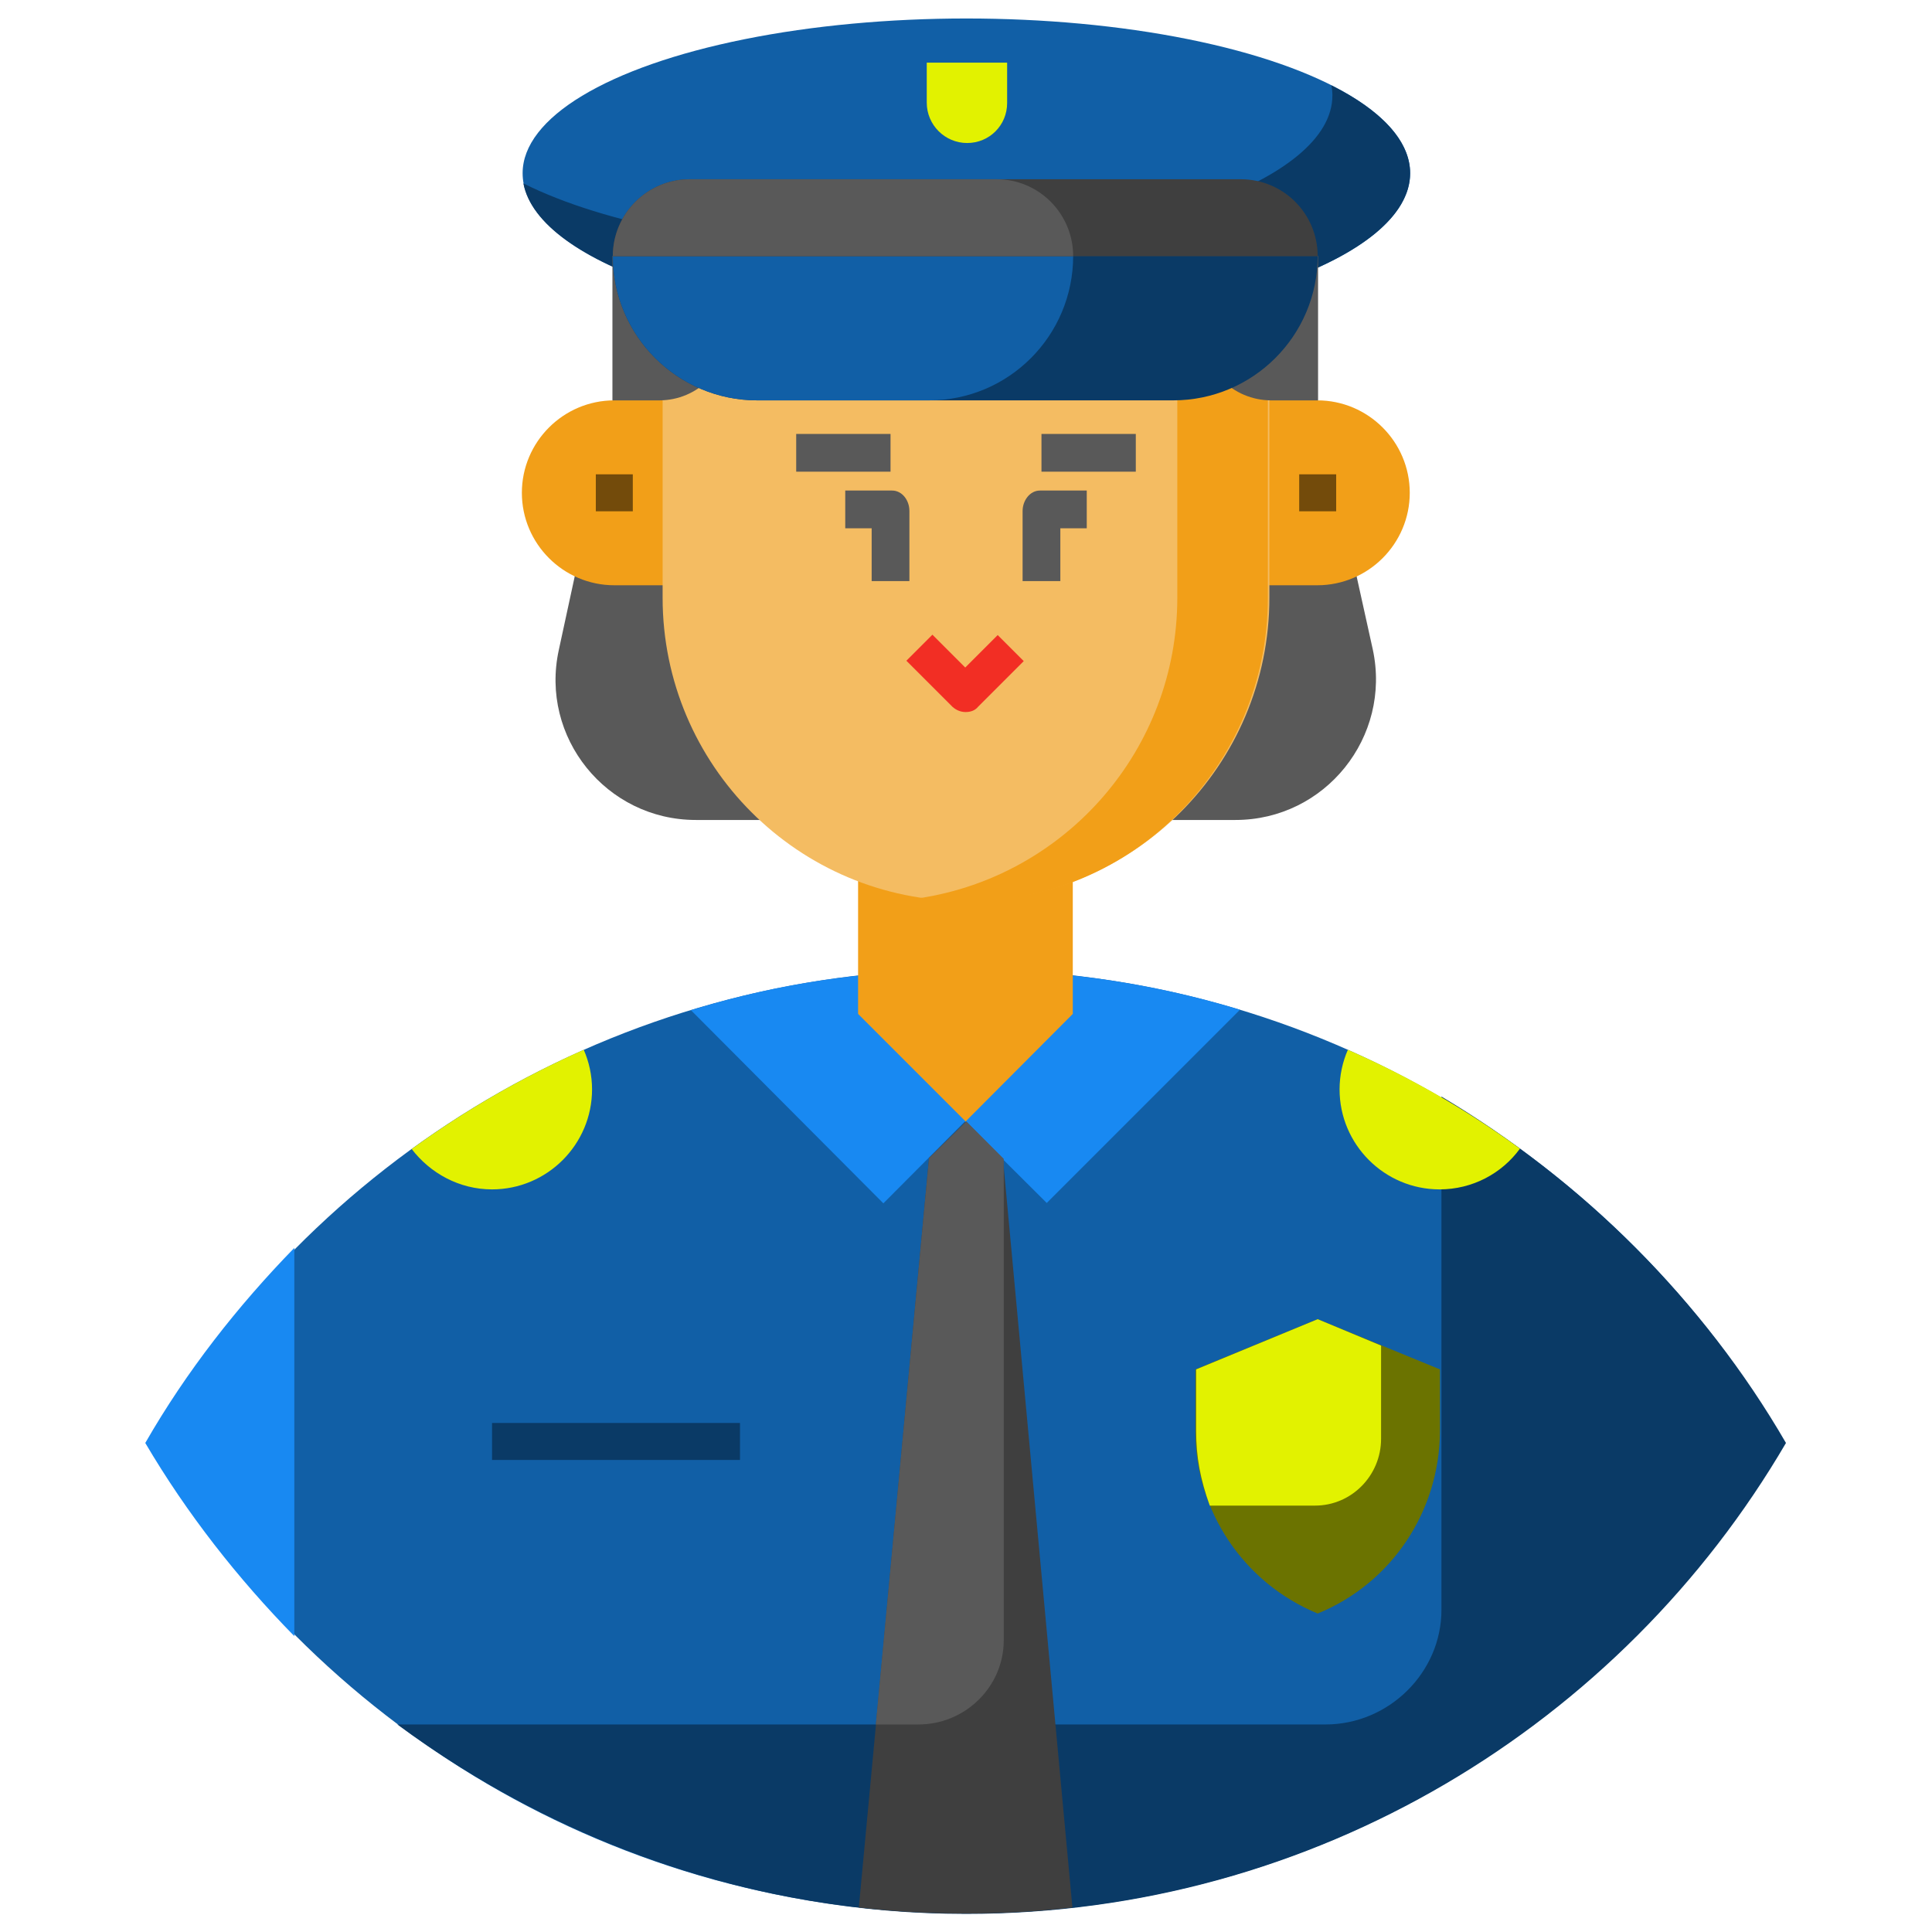 <svg xmlns="http://www.w3.org/2000/svg" enable-background="new 0 0 512 512" viewBox="0 0 512 512"><path fill="#115fa6" d="M256,507.1c92.6,0,173.5-50.1,217-124.7c-43.2-75-124.2-125.5-217-125.5S82.2,307.3,39,382.4
		C82.5,457,163.4,507.1,256,507.1z"/><path fill="#1889f2" d="M78,330.7c-15,15.4-28.6,32.7-39.5,51.7C49.5,401.1,63,418.3,78,433.6V330.7z"/><path fill="#0a3a66" d="M382,290.6v136c0,16.7-14,30.4-30.7,30.4h-246c42,31,94.2,50.2,150.7,50.2
		c92.6,0,173.7-50.2,217.3-124.8C451.3,344.4,419,312.6,382,290.6z"/><path fill="#1889f2" d="M255.9,297l-21.8,21.9l-51-51.2c14.4-4.4,28.9-7.5,44.9-9.2v10.2L255.9,297L255.9,297z"/><path fill="#1889f2" d="M328.6,267.6l-51.2,51.2l-21.7-21.6l28.3-28.5v-10.2C299,260.1,314.3,263.2,328.6,267.6z"/><path fill="#3f3f3f" d="M265.8,307.1l-9.8-9.9l-9.8,9.7l-18.6,198.6c9.3,1.1,18.8,1.6,28.4,1.6
		c9.5,0,18.9-0.5,28.2-1.6L265.8,307.1z"/><rect width="65.7" height="9.8" x="130.4" y="377.1" fill="#0a3a66"/><path fill="#595959" d="M243.4,457c12.4,0,22.6-10,22.6-22.3V307.1l-9.9-9.9l-9.9,9.7L232.1,457H243.4z"/><polygon fill="#f29f18" points="255.9 297.2 255.9 297.2 227.4 268.7 227.4 228.9 284.3 228.9 284.3 268.7"/><path fill="#595959" d="M327.4,217.3h-143c-23.7,0-41.4-21.9-36.3-45.1l14.3-66.1h186.8l14.6,66
		C368.8,195.3,351.2,217.3,327.4,217.3z"/><path fill="#f29f18" d="M324.6 155.1h24.5c13.5 0 24.5-11 24.5-24.5v0c0-13.5-11-24.5-24.5-24.5h-24.5V155.1zM187.3 155.1h-24.5c-13.5 0-24.5-11-24.5-24.5v0c0-13.5 11-24.5 24.5-24.5h24.5V155.1z"/><path fill="#f4bc62" d="M256,238.8L256,238.8c-44.4,0-80.4-36-80.4-80.4v-55.9c0-44.4,36-80.4,80.4-80.4h0
		c44.4,0,80.4,36,80.4,80.4v55.9C336.4,202.8,300.4,238.8,256,238.8z"/><path fill="#f29f18" d="M255.8,22h0.1c-4.2,0-8.2,0.4-12.2,1c38.6,5.9,68.3,39.3,68.3,79.5v55.9
		c0,40.3-29.6,73.7-68.2,79.6c4,0.6,8.1,1,12.2,1h-0.2c44.4,0,80.2-36.2,80.2-80.6v-55.9C336,58.1,300.2,22,255.8,22z"/><rect width="9.8" height="9.8" x="344.3" y="125.7" fill="#734b0b"/><rect width="9.8" height="9.8" x="157.9" y="125.7" fill="#734b0b"/><rect width="25" height="10" x="211" y="115" fill="#595959"/><rect width="25" height="10" x="276" y="115" fill="#595959"/><path fill="#595959" d="M241 154h-10v-14h-7v-10h12.4c2.7 0 4.6 2.6 4.6 5.4V154zM281 154h-10v-18.6c0-2.7 1.9-5.4 4.6-5.4H288v10h-7V154z"/><path fill="#f22e24" d="M255.9,188.7c-1.3,0-2.5-0.5-3.5-1.4l-12.2-12.2l6.9-6.9l8.7,8.7l8.6-8.6l6.9,6.9l-12.1,12.1
				C258.4,188.3,257.2,188.7,255.9,188.7z"/><path fill="#6b7300" d="M349.2,427.6L349.2,427.6L349.2,427.6c-19.6-8.1-32.4-27.1-32.4-48.3v-16.4l32.4-13.3
		l32.4,13.3v16.4C381.5,400.5,368.8,419.6,349.2,427.6z"/><path fill="#e2f200" d="M130.4 315.2c14.6 0 26.5-11.9 26.5-26.5 0-3.7-.8-7.3-2.2-10.5-16.2 7.2-31.4 16-45.6 26.3C114 310.9 121.7 315.2 130.4 315.2zM357.2 278.2c-1.4 3.2-2.2 6.8-2.2 10.5 0 14.6 11.9 26.5 26.5 26.5 8.7 0 16.5-4.2 21.3-10.8C388.7 294.1 373.4 285.3 357.2 278.2z"/><ellipse cx="256.1" cy="45.9" fill="#115fa6" rx="117.6" ry="41"/><path fill="#0a3a66" d="M352.8,22.6c0.2,0.9,0.3,1.8,0.3,2.7c0,22.7-52.7,41-117.6,41c-40.1,0-75.5-7-96.8-17.7
		c4,21.4,55,38.3,117.4,38.3c65,0,117.6-18.4,117.6-41C373.7,37.3,366,29.2,352.8,22.6z"/><path fill="#595959" d="M162.4 67.8h30.8v19.8c0 10.2-8.3 18.5-18.5 18.5h-12.4V67.8zM349.2 67.8h-30.8v19.8c0 10.2 8.3 18.5 18.5 18.5h12.4V67.8z"/><path fill="#0a3a66" d="M310.9,106.1H200.7c-21.1,0-38.3-17.1-38.3-38.3v0l186.8,0v0C349.2,89,332,106.1,310.9,106.1z
		"/><path fill="#115fa6" d="M246.2,106.1h-45.5c-21.1,0-38.3-17.1-38.3-38.3v0h122v0C284.4,89,267.3,106.1,246.2,106.1z"/><path fill="#3f3f3f" d="M328.8,47.5H182.8c-11.2,0-20.4,9.1-20.4,20.4v0h186.8v0C349.2,56.6,340.1,47.5,328.8,47.5z"/><path fill="#595959" d="M264.1,47.5h-81.3c-11.2,0-20.4,9.1-20.4,20.4v0h122v0C284.4,56.6,275.3,47.5,264.1,47.5z"/><path fill="#e2f200" d="M256.3 37.9L256.3 37.9c-5.9 0-10.7-4.8-10.7-10.7V16.6h21.3v10.7C266.9 33.2 262.2 37.9 256.3 37.9zM348.5 399c9.7 0 17.5-8 17.5-17.7v-24.7l-16.8-7L317 362.9v16.4c0 6.8 1.1 12.7 3.6 19.7H348.5z"/></svg>